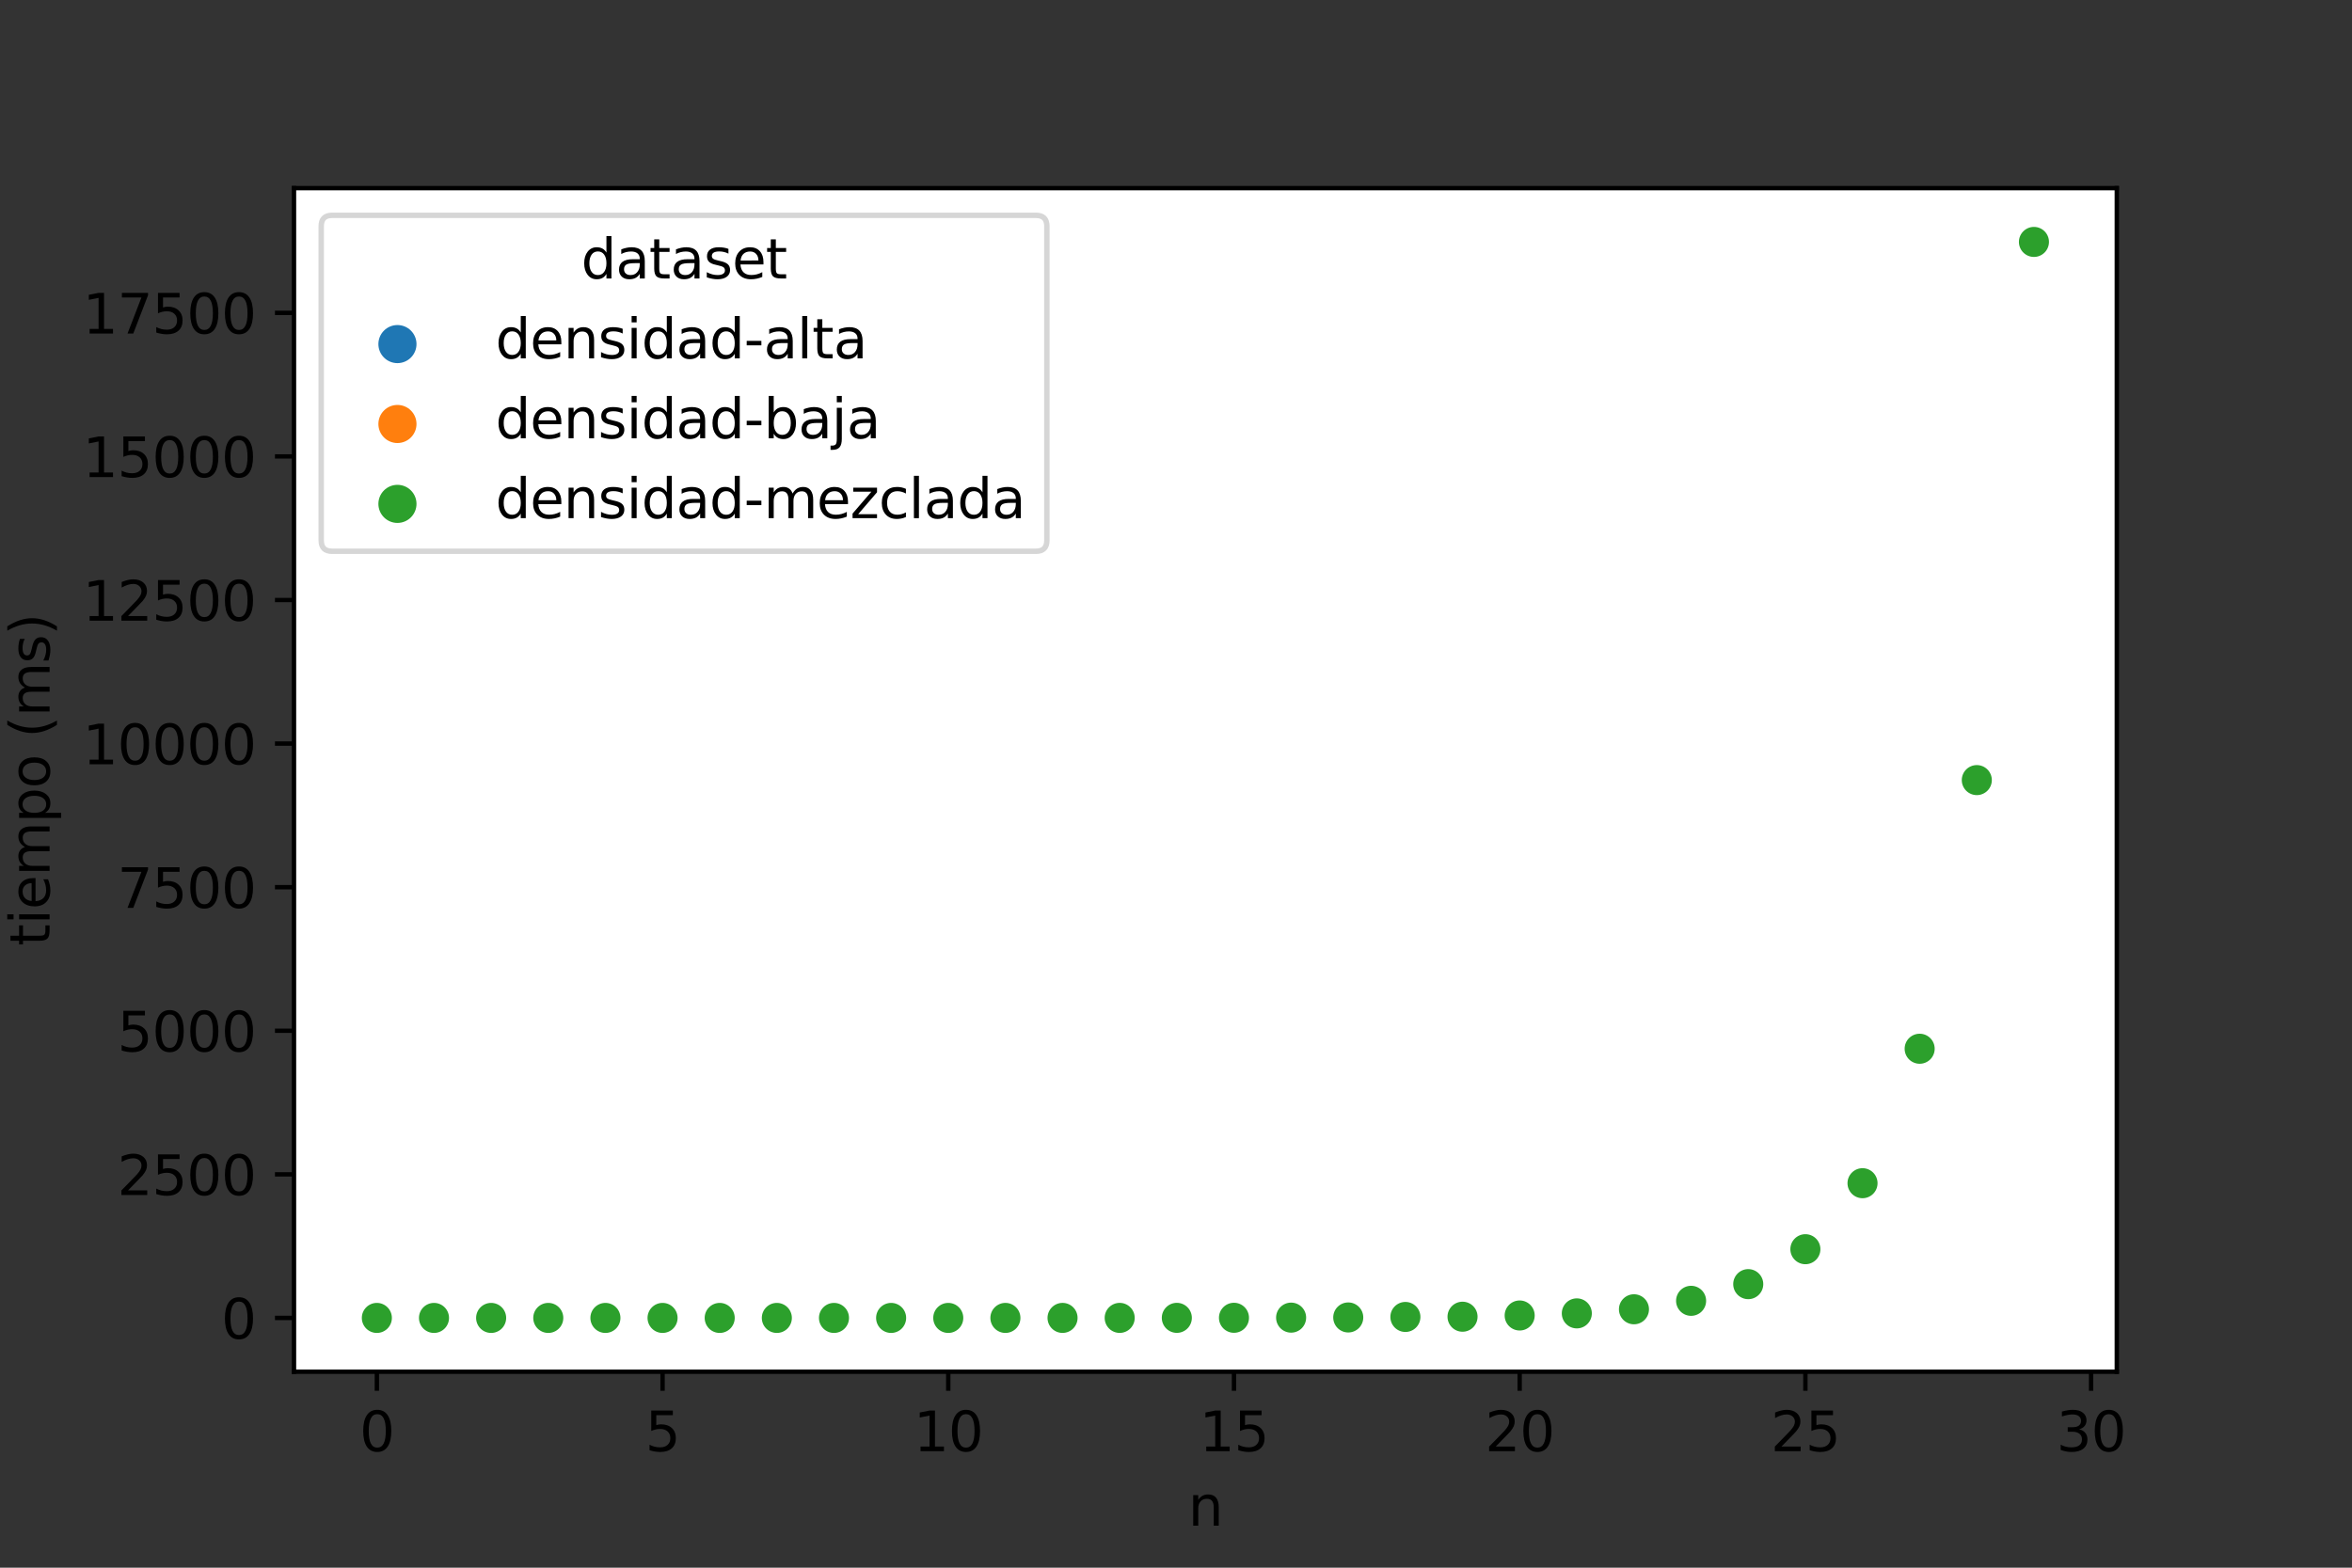 <?xml version="1.0" encoding="utf-8" standalone="no"?>
<!DOCTYPE svg PUBLIC "-//W3C//DTD SVG 1.1//EN"
  "http://www.w3.org/Graphics/SVG/1.1/DTD/svg11.dtd">
<svg height="288pt" version="1.1" viewBox="0 0 432 288" width="432pt" xmlns="http://www.w3.org/2000/svg" xmlns:xlink="http://www.w3.org/1999/xlink">
 <rect x="0" y="0" width="432" height="288" fill="#333333" stroke="none"/>
 <defs>
  <style type="text/css">*{stroke-linecap:butt;stroke-linejoin:round;}</style>
 </defs>
 <g id="figure_1">
  <g id="patch_1">
   <path d="M 0 288 
L 432 288 
L 432 0 
L 0 0 
z
" style="fill:none;"/>
  </g>
  <g id="axes_1">
   <g id="patch_2">
    <path d="M 54 252 
L 388.8 252 
L 388.8 34.56 
L 54 34.56 
z
" style="fill:#ffffff;"/>
   </g>
   <g id="PathCollection_1">
    <defs>
     <path d="M 0 3 
C 0.796 3 1.559 2.684 2.121 2.121 
C 2.684 1.559 3 0.796 3 -0 
C 3 -0.796 2.684 -1.559 2.121 -2.121 
C 1.559 -2.684 0.796 -3 0 -3 
C -0.796 -3 -1.559 -2.684 -2.121 -2.121 
C -2.684 -1.559 -3 -0.796 -3 0 
C -3 0.796 -2.684 1.559 -2.121 2.121 
C -1.559 2.684 -0.796 3 0 3 
z
" id="C0_0_397fb2a0fc"/>
    </defs>
    <g clip-path="url(#pdfbaca368b)">
     <use style="fill:#1f77b4;stroke:#ffffff;stroke-width:0.48;" x="69.218" xlink:href="#C0_0_397fb2a0fc" y="242.116"/>
    </g>
    <g clip-path="url(#pdfbaca368b)">
     <use style="fill:#1f77b4;stroke:#ffffff;stroke-width:0.48;" x="79.713" xlink:href="#C0_0_397fb2a0fc" y="242.116"/>
    </g>
    <g clip-path="url(#pdfbaca368b)">
     <use style="fill:#1f77b4;stroke:#ffffff;stroke-width:0.48;" x="90.209" xlink:href="#C0_0_397fb2a0fc" y="242.116"/>
    </g>
    <g clip-path="url(#pdfbaca368b)">
     <use style="fill:#1f77b4;stroke:#ffffff;stroke-width:0.48;" x="100.704" xlink:href="#C0_0_397fb2a0fc" y="242.116"/>
    </g>
    <g clip-path="url(#pdfbaca368b)">
     <use style="fill:#1f77b4;stroke:#ffffff;stroke-width:0.48;" x="111.199" xlink:href="#C0_0_397fb2a0fc" y="242.116"/>
    </g>
    <g clip-path="url(#pdfbaca368b)">
     <use style="fill:#1f77b4;stroke:#ffffff;stroke-width:0.48;" x="121.695" xlink:href="#C0_0_397fb2a0fc" y="242.116"/>
    </g>
    <g clip-path="url(#pdfbaca368b)">
     <use style="fill:#1f77b4;stroke:#ffffff;stroke-width:0.48;" x="132.19" xlink:href="#C0_0_397fb2a0fc" y="242.116"/>
    </g>
    <g clip-path="url(#pdfbaca368b)">
     <use style="fill:#1f77b4;stroke:#ffffff;stroke-width:0.48;" x="142.685" xlink:href="#C0_0_397fb2a0fc" y="242.116"/>
    </g>
    <g clip-path="url(#pdfbaca368b)">
     <use style="fill:#1f77b4;stroke:#ffffff;stroke-width:0.48;" x="153.181" xlink:href="#C0_0_397fb2a0fc" y="242.116"/>
    </g>
    <g clip-path="url(#pdfbaca368b)">
     <use style="fill:#1f77b4;stroke:#ffffff;stroke-width:0.48;" x="163.676" xlink:href="#C0_0_397fb2a0fc" y="242.116"/>
    </g>
    <g clip-path="url(#pdfbaca368b)">
     <use style="fill:#1f77b4;stroke:#ffffff;stroke-width:0.48;" x="174.171" xlink:href="#C0_0_397fb2a0fc" y="242.115"/>
    </g>
    <g clip-path="url(#pdfbaca368b)">
     <use style="fill:#1f77b4;stroke:#ffffff;stroke-width:0.48;" x="184.666" xlink:href="#C0_0_397fb2a0fc" y="242.115"/>
    </g>
    <g clip-path="url(#pdfbaca368b)">
     <use style="fill:#1f77b4;stroke:#ffffff;stroke-width:0.48;" x="195.162" xlink:href="#C0_0_397fb2a0fc" y="242.113"/>
    </g>
    <g clip-path="url(#pdfbaca368b)">
     <use style="fill:#1f77b4;stroke:#ffffff;stroke-width:0.48;" x="205.657" xlink:href="#C0_0_397fb2a0fc" y="242.11"/>
    </g>
    <g clip-path="url(#pdfbaca368b)">
     <use style="fill:#1f77b4;stroke:#ffffff;stroke-width:0.48;" x="216.152" xlink:href="#C0_0_397fb2a0fc" y="242.102"/>
    </g>
    <g clip-path="url(#pdfbaca368b)">
     <use style="fill:#1f77b4;stroke:#ffffff;stroke-width:0.48;" x="226.648" xlink:href="#C0_0_397fb2a0fc" y="242.09"/>
    </g>
    <g clip-path="url(#pdfbaca368b)">
     <use style="fill:#1f77b4;stroke:#ffffff;stroke-width:0.48;" x="237.143" xlink:href="#C0_0_397fb2a0fc" y="242.061"/>
    </g>
    <g clip-path="url(#pdfbaca368b)">
     <use style="fill:#1f77b4;stroke:#ffffff;stroke-width:0.48;" x="247.638" xlink:href="#C0_0_397fb2a0fc" y="242.065"/>
    </g>
    <g clip-path="url(#pdfbaca368b)">
     <use style="fill:#1f77b4;stroke:#ffffff;stroke-width:0.48;" x="258.134" xlink:href="#C0_0_397fb2a0fc" y="241.949"/>
    </g>
    <g clip-path="url(#pdfbaca368b)">
     <use style="fill:#1f77b4;stroke:#ffffff;stroke-width:0.48;" x="268.629" xlink:href="#C0_0_397fb2a0fc" y="241.865"/>
    </g>
    <g clip-path="url(#pdfbaca368b)">
     <use style="fill:#1f77b4;stroke:#ffffff;stroke-width:0.48;" x="279.124" xlink:href="#C0_0_397fb2a0fc" y="241.659"/>
    </g>
    <g clip-path="url(#pdfbaca368b)">
     <use style="fill:#1f77b4;stroke:#ffffff;stroke-width:0.48;" x="289.619" xlink:href="#C0_0_397fb2a0fc" y="241.298"/>
    </g>
    <g clip-path="url(#pdfbaca368b)">
     <use style="fill:#1f77b4;stroke:#ffffff;stroke-width:0.48;" x="300.115" xlink:href="#C0_0_397fb2a0fc" y="240.526"/>
    </g>
    <g clip-path="url(#pdfbaca368b)">
     <use style="fill:#1f77b4;stroke:#ffffff;stroke-width:0.48;" x="310.61" xlink:href="#C0_0_397fb2a0fc" y="238.934"/>
    </g>
    <g clip-path="url(#pdfbaca368b)">
     <use style="fill:#1f77b4;stroke:#ffffff;stroke-width:0.48;" x="321.105" xlink:href="#C0_0_397fb2a0fc" y="235.91"/>
    </g>
    <g clip-path="url(#pdfbaca368b)">
     <use style="fill:#1f77b4;stroke:#ffffff;stroke-width:0.48;" x="331.601" xlink:href="#C0_0_397fb2a0fc" y="229.763"/>
    </g>
    <g clip-path="url(#pdfbaca368b)">
     <use style="fill:#1f77b4;stroke:#ffffff;stroke-width:0.48;" x="342.096" xlink:href="#C0_0_397fb2a0fc" y="217.344"/>
    </g>
    <g clip-path="url(#pdfbaca368b)">
     <use style="fill:#1f77b4;stroke:#ffffff;stroke-width:0.48;" x="352.591" xlink:href="#C0_0_397fb2a0fc" y="193.017"/>
    </g>
    <g clip-path="url(#pdfbaca368b)">
     <use style="fill:#1f77b4;stroke:#ffffff;stroke-width:0.48;" x="363.087" xlink:href="#C0_0_397fb2a0fc" y="143.385"/>
    </g>
    <g clip-path="url(#pdfbaca368b)">
     <use style="fill:#1f77b4;stroke:#ffffff;stroke-width:0.48;" x="373.582" xlink:href="#C0_0_397fb2a0fc" y="44.909"/>
    </g>
    <g clip-path="url(#pdfbaca368b)">
     <use style="fill:#ff7f0e;stroke:#ffffff;stroke-width:0.48;" x="69.218" xlink:href="#C0_0_397fb2a0fc" y="242.116"/>
    </g>
    <g clip-path="url(#pdfbaca368b)">
     <use style="fill:#ff7f0e;stroke:#ffffff;stroke-width:0.48;" x="79.713" xlink:href="#C0_0_397fb2a0fc" y="242.116"/>
    </g>
    <g clip-path="url(#pdfbaca368b)">
     <use style="fill:#ff7f0e;stroke:#ffffff;stroke-width:0.48;" x="90.209" xlink:href="#C0_0_397fb2a0fc" y="242.116"/>
    </g>
    <g clip-path="url(#pdfbaca368b)">
     <use style="fill:#ff7f0e;stroke:#ffffff;stroke-width:0.48;" x="100.704" xlink:href="#C0_0_397fb2a0fc" y="242.116"/>
    </g>
    <g clip-path="url(#pdfbaca368b)">
     <use style="fill:#ff7f0e;stroke:#ffffff;stroke-width:0.48;" x="111.199" xlink:href="#C0_0_397fb2a0fc" y="242.116"/>
    </g>
    <g clip-path="url(#pdfbaca368b)">
     <use style="fill:#ff7f0e;stroke:#ffffff;stroke-width:0.48;" x="121.695" xlink:href="#C0_0_397fb2a0fc" y="242.116"/>
    </g>
    <g clip-path="url(#pdfbaca368b)">
     <use style="fill:#ff7f0e;stroke:#ffffff;stroke-width:0.48;" x="132.19" xlink:href="#C0_0_397fb2a0fc" y="242.116"/>
    </g>
    <g clip-path="url(#pdfbaca368b)">
     <use style="fill:#ff7f0e;stroke:#ffffff;stroke-width:0.48;" x="142.685" xlink:href="#C0_0_397fb2a0fc" y="242.116"/>
    </g>
    <g clip-path="url(#pdfbaca368b)">
     <use style="fill:#ff7f0e;stroke:#ffffff;stroke-width:0.48;" x="153.181" xlink:href="#C0_0_397fb2a0fc" y="242.116"/>
    </g>
    <g clip-path="url(#pdfbaca368b)">
     <use style="fill:#ff7f0e;stroke:#ffffff;stroke-width:0.48;" x="163.676" xlink:href="#C0_0_397fb2a0fc" y="242.116"/>
    </g>
    <g clip-path="url(#pdfbaca368b)">
     <use style="fill:#ff7f0e;stroke:#ffffff;stroke-width:0.48;" x="174.171" xlink:href="#C0_0_397fb2a0fc" y="242.115"/>
    </g>
    <g clip-path="url(#pdfbaca368b)">
     <use style="fill:#ff7f0e;stroke:#ffffff;stroke-width:0.48;" x="184.666" xlink:href="#C0_0_397fb2a0fc" y="242.115"/>
    </g>
    <g clip-path="url(#pdfbaca368b)">
     <use style="fill:#ff7f0e;stroke:#ffffff;stroke-width:0.48;" x="195.162" xlink:href="#C0_0_397fb2a0fc" y="242.113"/>
    </g>
    <g clip-path="url(#pdfbaca368b)">
     <use style="fill:#ff7f0e;stroke:#ffffff;stroke-width:0.48;" x="205.657" xlink:href="#C0_0_397fb2a0fc" y="242.11"/>
    </g>
    <g clip-path="url(#pdfbaca368b)">
     <use style="fill:#ff7f0e;stroke:#ffffff;stroke-width:0.48;" x="216.152" xlink:href="#C0_0_397fb2a0fc" y="242.103"/>
    </g>
    <g clip-path="url(#pdfbaca368b)">
     <use style="fill:#ff7f0e;stroke:#ffffff;stroke-width:0.48;" x="226.648" xlink:href="#C0_0_397fb2a0fc" y="242.09"/>
    </g>
    <g clip-path="url(#pdfbaca368b)">
     <use style="fill:#ff7f0e;stroke:#ffffff;stroke-width:0.48;" x="237.143" xlink:href="#C0_0_397fb2a0fc" y="242.063"/>
    </g>
    <g clip-path="url(#pdfbaca368b)">
     <use style="fill:#ff7f0e;stroke:#ffffff;stroke-width:0.48;" x="247.638" xlink:href="#C0_0_397fb2a0fc" y="242.021"/>
    </g>
    <g clip-path="url(#pdfbaca368b)">
     <use style="fill:#ff7f0e;stroke:#ffffff;stroke-width:0.48;" x="258.134" xlink:href="#C0_0_397fb2a0fc" y="241.949"/>
    </g>
    <g clip-path="url(#pdfbaca368b)">
     <use style="fill:#ff7f0e;stroke:#ffffff;stroke-width:0.48;" x="268.629" xlink:href="#C0_0_397fb2a0fc" y="241.861"/>
    </g>
    <g clip-path="url(#pdfbaca368b)">
     <use style="fill:#ff7f0e;stroke:#ffffff;stroke-width:0.48;" x="279.124" xlink:href="#C0_0_397fb2a0fc" y="241.663"/>
    </g>
    <g clip-path="url(#pdfbaca368b)">
     <use style="fill:#ff7f0e;stroke:#ffffff;stroke-width:0.48;" x="289.619" xlink:href="#C0_0_397fb2a0fc" y="241.3"/>
    </g>
    <g clip-path="url(#pdfbaca368b)">
     <use style="fill:#ff7f0e;stroke:#ffffff;stroke-width:0.48;" x="300.115" xlink:href="#C0_0_397fb2a0fc" y="240.517"/>
    </g>
    <g clip-path="url(#pdfbaca368b)">
     <use style="fill:#ff7f0e;stroke:#ffffff;stroke-width:0.48;" x="310.61" xlink:href="#C0_0_397fb2a0fc" y="238.976"/>
    </g>
    <g clip-path="url(#pdfbaca368b)">
     <use style="fill:#ff7f0e;stroke:#ffffff;stroke-width:0.48;" x="321.105" xlink:href="#C0_0_397fb2a0fc" y="235.869"/>
    </g>
    <g clip-path="url(#pdfbaca368b)">
     <use style="fill:#ff7f0e;stroke:#ffffff;stroke-width:0.48;" x="331.601" xlink:href="#C0_0_397fb2a0fc" y="229.717"/>
    </g>
    <g clip-path="url(#pdfbaca368b)">
     <use style="fill:#ff7f0e;stroke:#ffffff;stroke-width:0.48;" x="342.096" xlink:href="#C0_0_397fb2a0fc" y="217.398"/>
    </g>
    <g clip-path="url(#pdfbaca368b)">
     <use style="fill:#ff7f0e;stroke:#ffffff;stroke-width:0.48;" x="352.591" xlink:href="#C0_0_397fb2a0fc" y="192.72"/>
    </g>
    <g clip-path="url(#pdfbaca368b)">
     <use style="fill:#ff7f0e;stroke:#ffffff;stroke-width:0.48;" x="363.087" xlink:href="#C0_0_397fb2a0fc" y="143.368"/>
    </g>
    <g clip-path="url(#pdfbaca368b)">
     <use style="fill:#ff7f0e;stroke:#ffffff;stroke-width:0.48;" x="373.582" xlink:href="#C0_0_397fb2a0fc" y="44.737"/>
    </g>
    <g clip-path="url(#pdfbaca368b)">
     <use style="fill:#ff7f0e;stroke:#ffffff;stroke-width:0.48;" x="69.218" xlink:href="#C0_0_397fb2a0fc" y="242.116"/>
    </g>
    <g clip-path="url(#pdfbaca368b)">
     <use style="fill:#ff7f0e;stroke:#ffffff;stroke-width:0.48;" x="79.713" xlink:href="#C0_0_397fb2a0fc" y="242.116"/>
    </g>
    <g clip-path="url(#pdfbaca368b)">
     <use style="fill:#ff7f0e;stroke:#ffffff;stroke-width:0.48;" x="90.209" xlink:href="#C0_0_397fb2a0fc" y="242.116"/>
    </g>
    <g clip-path="url(#pdfbaca368b)">
     <use style="fill:#ff7f0e;stroke:#ffffff;stroke-width:0.48;" x="100.704" xlink:href="#C0_0_397fb2a0fc" y="242.116"/>
    </g>
    <g clip-path="url(#pdfbaca368b)">
     <use style="fill:#ff7f0e;stroke:#ffffff;stroke-width:0.48;" x="111.199" xlink:href="#C0_0_397fb2a0fc" y="242.116"/>
    </g>
    <g clip-path="url(#pdfbaca368b)">
     <use style="fill:#ff7f0e;stroke:#ffffff;stroke-width:0.48;" x="121.695" xlink:href="#C0_0_397fb2a0fc" y="242.116"/>
    </g>
    <g clip-path="url(#pdfbaca368b)">
     <use style="fill:#ff7f0e;stroke:#ffffff;stroke-width:0.48;" x="132.19" xlink:href="#C0_0_397fb2a0fc" y="242.116"/>
    </g>
    <g clip-path="url(#pdfbaca368b)">
     <use style="fill:#ff7f0e;stroke:#ffffff;stroke-width:0.48;" x="142.685" xlink:href="#C0_0_397fb2a0fc" y="242.116"/>
    </g>
    <g clip-path="url(#pdfbaca368b)">
     <use style="fill:#ff7f0e;stroke:#ffffff;stroke-width:0.48;" x="153.181" xlink:href="#C0_0_397fb2a0fc" y="242.116"/>
    </g>
    <g clip-path="url(#pdfbaca368b)">
     <use style="fill:#ff7f0e;stroke:#ffffff;stroke-width:0.48;" x="163.676" xlink:href="#C0_0_397fb2a0fc" y="242.116"/>
    </g>
    <g clip-path="url(#pdfbaca368b)">
     <use style="fill:#ff7f0e;stroke:#ffffff;stroke-width:0.48;" x="174.171" xlink:href="#C0_0_397fb2a0fc" y="242.116"/>
    </g>
    <g clip-path="url(#pdfbaca368b)">
     <use style="fill:#ff7f0e;stroke:#ffffff;stroke-width:0.48;" x="184.666" xlink:href="#C0_0_397fb2a0fc" y="242.115"/>
    </g>
    <g clip-path="url(#pdfbaca368b)">
     <use style="fill:#ff7f0e;stroke:#ffffff;stroke-width:0.48;" x="195.162" xlink:href="#C0_0_397fb2a0fc" y="242.113"/>
    </g>
    <g clip-path="url(#pdfbaca368b)">
     <use style="fill:#ff7f0e;stroke:#ffffff;stroke-width:0.48;" x="205.657" xlink:href="#C0_0_397fb2a0fc" y="242.11"/>
    </g>
    <g clip-path="url(#pdfbaca368b)">
     <use style="fill:#ff7f0e;stroke:#ffffff;stroke-width:0.48;" x="216.152" xlink:href="#C0_0_397fb2a0fc" y="242.105"/>
    </g>
    <g clip-path="url(#pdfbaca368b)">
     <use style="fill:#ff7f0e;stroke:#ffffff;stroke-width:0.48;" x="226.648" xlink:href="#C0_0_397fb2a0fc" y="242.08"/>
    </g>
    <g clip-path="url(#pdfbaca368b)">
     <use style="fill:#ff7f0e;stroke:#ffffff;stroke-width:0.48;" x="237.143" xlink:href="#C0_0_397fb2a0fc" y="242.063"/>
    </g>
    <g clip-path="url(#pdfbaca368b)">
     <use style="fill:#ff7f0e;stroke:#ffffff;stroke-width:0.48;" x="247.638" xlink:href="#C0_0_397fb2a0fc" y="242.013"/>
    </g>
    <g clip-path="url(#pdfbaca368b)">
     <use style="fill:#ff7f0e;stroke:#ffffff;stroke-width:0.48;" x="258.134" xlink:href="#C0_0_397fb2a0fc" y="241.96"/>
    </g>
    <g clip-path="url(#pdfbaca368b)">
     <use style="fill:#ff7f0e;stroke:#ffffff;stroke-width:0.48;" x="268.629" xlink:href="#C0_0_397fb2a0fc" y="241.845"/>
    </g>
    <g clip-path="url(#pdfbaca368b)">
     <use style="fill:#ff7f0e;stroke:#ffffff;stroke-width:0.48;" x="279.124" xlink:href="#C0_0_397fb2a0fc" y="241.67"/>
    </g>
    <g clip-path="url(#pdfbaca368b)">
     <use style="fill:#ff7f0e;stroke:#ffffff;stroke-width:0.48;" x="289.619" xlink:href="#C0_0_397fb2a0fc" y="241.274"/>
    </g>
    <g clip-path="url(#pdfbaca368b)">
     <use style="fill:#ff7f0e;stroke:#ffffff;stroke-width:0.48;" x="300.115" xlink:href="#C0_0_397fb2a0fc" y="240.516"/>
    </g>
    <g clip-path="url(#pdfbaca368b)">
     <use style="fill:#ff7f0e;stroke:#ffffff;stroke-width:0.48;" x="310.61" xlink:href="#C0_0_397fb2a0fc" y="238.935"/>
    </g>
    <g clip-path="url(#pdfbaca368b)">
     <use style="fill:#ff7f0e;stroke:#ffffff;stroke-width:0.48;" x="321.105" xlink:href="#C0_0_397fb2a0fc" y="235.884"/>
    </g>
    <g clip-path="url(#pdfbaca368b)">
     <use style="fill:#ff7f0e;stroke:#ffffff;stroke-width:0.48;" x="331.601" xlink:href="#C0_0_397fb2a0fc" y="229.716"/>
    </g>
    <g clip-path="url(#pdfbaca368b)">
     <use style="fill:#ff7f0e;stroke:#ffffff;stroke-width:0.48;" x="342.096" xlink:href="#C0_0_397fb2a0fc" y="217.417"/>
    </g>
    <g clip-path="url(#pdfbaca368b)">
     <use style="fill:#ff7f0e;stroke:#ffffff;stroke-width:0.48;" x="352.591" xlink:href="#C0_0_397fb2a0fc" y="192.745"/>
    </g>
    <g clip-path="url(#pdfbaca368b)">
     <use style="fill:#ff7f0e;stroke:#ffffff;stroke-width:0.48;" x="363.087" xlink:href="#C0_0_397fb2a0fc" y="143.32"/>
    </g>
    <g clip-path="url(#pdfbaca368b)">
     <use style="fill:#ff7f0e;stroke:#ffffff;stroke-width:0.48;" x="373.582" xlink:href="#C0_0_397fb2a0fc" y="44.827"/>
    </g>
    <g clip-path="url(#pdfbaca368b)">
     <use style="fill:#2ca02c;stroke:#ffffff;stroke-width:0.48;" x="69.218" xlink:href="#C0_0_397fb2a0fc" y="242.116"/>
    </g>
    <g clip-path="url(#pdfbaca368b)">
     <use style="fill:#2ca02c;stroke:#ffffff;stroke-width:0.48;" x="79.713" xlink:href="#C0_0_397fb2a0fc" y="242.116"/>
    </g>
    <g clip-path="url(#pdfbaca368b)">
     <use style="fill:#2ca02c;stroke:#ffffff;stroke-width:0.48;" x="90.209" xlink:href="#C0_0_397fb2a0fc" y="242.116"/>
    </g>
    <g clip-path="url(#pdfbaca368b)">
     <use style="fill:#2ca02c;stroke:#ffffff;stroke-width:0.48;" x="100.704" xlink:href="#C0_0_397fb2a0fc" y="242.116"/>
    </g>
    <g clip-path="url(#pdfbaca368b)">
     <use style="fill:#2ca02c;stroke:#ffffff;stroke-width:0.48;" x="111.199" xlink:href="#C0_0_397fb2a0fc" y="242.116"/>
    </g>
    <g clip-path="url(#pdfbaca368b)">
     <use style="fill:#2ca02c;stroke:#ffffff;stroke-width:0.48;" x="121.695" xlink:href="#C0_0_397fb2a0fc" y="242.116"/>
    </g>
    <g clip-path="url(#pdfbaca368b)">
     <use style="fill:#2ca02c;stroke:#ffffff;stroke-width:0.48;" x="132.19" xlink:href="#C0_0_397fb2a0fc" y="242.116"/>
    </g>
    <g clip-path="url(#pdfbaca368b)">
     <use style="fill:#2ca02c;stroke:#ffffff;stroke-width:0.48;" x="142.685" xlink:href="#C0_0_397fb2a0fc" y="242.116"/>
    </g>
    <g clip-path="url(#pdfbaca368b)">
     <use style="fill:#2ca02c;stroke:#ffffff;stroke-width:0.48;" x="153.181" xlink:href="#C0_0_397fb2a0fc" y="242.116"/>
    </g>
    <g clip-path="url(#pdfbaca368b)">
     <use style="fill:#2ca02c;stroke:#ffffff;stroke-width:0.48;" x="163.676" xlink:href="#C0_0_397fb2a0fc" y="242.116"/>
    </g>
    <g clip-path="url(#pdfbaca368b)">
     <use style="fill:#2ca02c;stroke:#ffffff;stroke-width:0.48;" x="174.171" xlink:href="#C0_0_397fb2a0fc" y="242.116"/>
    </g>
    <g clip-path="url(#pdfbaca368b)">
     <use style="fill:#2ca02c;stroke:#ffffff;stroke-width:0.48;" x="184.666" xlink:href="#C0_0_397fb2a0fc" y="242.115"/>
    </g>
    <g clip-path="url(#pdfbaca368b)">
     <use style="fill:#2ca02c;stroke:#ffffff;stroke-width:0.48;" x="195.162" xlink:href="#C0_0_397fb2a0fc" y="242.113"/>
    </g>
    <g clip-path="url(#pdfbaca368b)">
     <use style="fill:#2ca02c;stroke:#ffffff;stroke-width:0.48;" x="205.657" xlink:href="#C0_0_397fb2a0fc" y="242.11"/>
    </g>
    <g clip-path="url(#pdfbaca368b)">
     <use style="fill:#2ca02c;stroke:#ffffff;stroke-width:0.48;" x="216.152" xlink:href="#C0_0_397fb2a0fc" y="242.103"/>
    </g>
    <g clip-path="url(#pdfbaca368b)">
     <use style="fill:#2ca02c;stroke:#ffffff;stroke-width:0.48;" x="226.648" xlink:href="#C0_0_397fb2a0fc" y="242.091"/>
    </g>
    <g clip-path="url(#pdfbaca368b)">
     <use style="fill:#2ca02c;stroke:#ffffff;stroke-width:0.48;" x="237.143" xlink:href="#C0_0_397fb2a0fc" y="242.063"/>
    </g>
    <g clip-path="url(#pdfbaca368b)">
     <use style="fill:#2ca02c;stroke:#ffffff;stroke-width:0.48;" x="247.638" xlink:href="#C0_0_397fb2a0fc" y="242.03"/>
    </g>
    <g clip-path="url(#pdfbaca368b)">
     <use style="fill:#2ca02c;stroke:#ffffff;stroke-width:0.48;" x="258.134" xlink:href="#C0_0_397fb2a0fc" y="241.938"/>
    </g>
    <g clip-path="url(#pdfbaca368b)">
     <use style="fill:#2ca02c;stroke:#ffffff;stroke-width:0.48;" x="268.629" xlink:href="#C0_0_397fb2a0fc" y="241.895"/>
    </g>
    <g clip-path="url(#pdfbaca368b)">
     <use style="fill:#2ca02c;stroke:#ffffff;stroke-width:0.48;" x="279.124" xlink:href="#C0_0_397fb2a0fc" y="241.668"/>
    </g>
    <g clip-path="url(#pdfbaca368b)">
     <use style="fill:#2ca02c;stroke:#ffffff;stroke-width:0.48;" x="289.619" xlink:href="#C0_0_397fb2a0fc" y="241.281"/>
    </g>
    <g clip-path="url(#pdfbaca368b)">
     <use style="fill:#2ca02c;stroke:#ffffff;stroke-width:0.48;" x="300.115" xlink:href="#C0_0_397fb2a0fc" y="240.528"/>
    </g>
    <g clip-path="url(#pdfbaca368b)">
     <use style="fill:#2ca02c;stroke:#ffffff;stroke-width:0.48;" x="310.61" xlink:href="#C0_0_397fb2a0fc" y="238.974"/>
    </g>
    <g clip-path="url(#pdfbaca368b)">
     <use style="fill:#2ca02c;stroke:#ffffff;stroke-width:0.48;" x="321.105" xlink:href="#C0_0_397fb2a0fc" y="235.909"/>
    </g>
    <g clip-path="url(#pdfbaca368b)">
     <use style="fill:#2ca02c;stroke:#ffffff;stroke-width:0.48;" x="331.601" xlink:href="#C0_0_397fb2a0fc" y="229.491"/>
    </g>
    <g clip-path="url(#pdfbaca368b)">
     <use style="fill:#2ca02c;stroke:#ffffff;stroke-width:0.48;" x="342.096" xlink:href="#C0_0_397fb2a0fc" y="217.367"/>
    </g>
    <g clip-path="url(#pdfbaca368b)">
     <use style="fill:#2ca02c;stroke:#ffffff;stroke-width:0.48;" x="352.591" xlink:href="#C0_0_397fb2a0fc" y="192.666"/>
    </g>
    <g clip-path="url(#pdfbaca368b)">
     <use style="fill:#2ca02c;stroke:#ffffff;stroke-width:0.48;" x="363.087" xlink:href="#C0_0_397fb2a0fc" y="143.312"/>
    </g>
    <g clip-path="url(#pdfbaca368b)">
     <use style="fill:#2ca02c;stroke:#ffffff;stroke-width:0.48;" x="373.582" xlink:href="#C0_0_397fb2a0fc" y="44.444"/>
    </g>
   </g>
   <g id="PathCollection_2"/>
   <g id="PathCollection_3"/>
   <g id="PathCollection_4"/>
   <g id="matplotlib.axis_1">
    <g id="xtick_1">
     <g id="line2d_1">
      <defs>
       <path d="M 0 0 
L 0 3.5 
" id="mb7e8b4b0a5" style="stroke:#000000;stroke-width:0.8;"/>
      </defs>
      <g>
       <use style="stroke:#000000;stroke-width:0.8;" x="69.218" xlink:href="#mb7e8b4b0a5" y="252"/>
      </g>
     </g>
     <g id="text_1">
      <!-- 0 -->
      <g transform="translate(66.037 266.598)scale(0.1 -0.1)">
       <defs>
        <path d="M 2034 4250 
Q 1547 4250 1301 3770 
Q 1056 3291 1056 2328 
Q 1056 1369 1301 889 
Q 1547 409 2034 409 
Q 2525 409 2770 889 
Q 3016 1369 3016 2328 
Q 3016 3291 2770 3770 
Q 2525 4250 2034 4250 
z
M 2034 4750 
Q 2819 4750 3233 4129 
Q 3647 3509 3647 2328 
Q 3647 1150 3233 529 
Q 2819 -91 2034 -91 
Q 1250 -91 836 529 
Q 422 1150 422 2328 
Q 422 3509 836 4129 
Q 1250 4750 2034 4750 
z
" id="DejaVuSans-30" transform="scale(0.016)"/>
       </defs>
       <use xlink:href="#DejaVuSans-30"/>
      </g>
     </g>
    </g>
    <g id="xtick_2">
     <g id="line2d_2">
      <g>
       <use style="stroke:#000000;stroke-width:0.8;" x="121.695" xlink:href="#mb7e8b4b0a5" y="252"/>
      </g>
     </g>
     <g id="text_2">
      <!-- 5 -->
      <g transform="translate(118.513 266.598)scale(0.1 -0.1)">
       <defs>
        <path d="M 691 4666 
L 3169 4666 
L 3169 4134 
L 1269 4134 
L 1269 2991 
Q 1406 3038 1543 3061 
Q 1681 3084 1819 3084 
Q 2600 3084 3056 2656 
Q 3513 2228 3513 1497 
Q 3513 744 3044 326 
Q 2575 -91 1722 -91 
Q 1428 -91 1123 -41 
Q 819 9 494 109 
L 494 744 
Q 775 591 1075 516 
Q 1375 441 1709 441 
Q 2250 441 2565 725 
Q 2881 1009 2881 1497 
Q 2881 1984 2565 2268 
Q 2250 2553 1709 2553 
Q 1456 2553 1204 2497 
Q 953 2441 691 2322 
L 691 4666 
z
" id="DejaVuSans-35" transform="scale(0.016)"/>
       </defs>
       <use xlink:href="#DejaVuSans-35"/>
      </g>
     </g>
    </g>
    <g id="xtick_3">
     <g id="line2d_3">
      <g>
       <use style="stroke:#000000;stroke-width:0.8;" x="174.171" xlink:href="#mb7e8b4b0a5" y="252"/>
      </g>
     </g>
     <g id="text_3">
      <!-- 10 -->
      <g transform="translate(167.809 266.598)scale(0.1 -0.1)">
       <defs>
        <path d="M 794 531 
L 1825 531 
L 1825 4091 
L 703 3866 
L 703 4441 
L 1819 4666 
L 2450 4666 
L 2450 531 
L 3481 531 
L 3481 0 
L 794 0 
L 794 531 
z
" id="DejaVuSans-31" transform="scale(0.016)"/>
       </defs>
       <use xlink:href="#DejaVuSans-31"/>
       <use x="63.623" xlink:href="#DejaVuSans-30"/>
      </g>
     </g>
    </g>
    <g id="xtick_4">
     <g id="line2d_4">
      <g>
       <use style="stroke:#000000;stroke-width:0.8;" x="226.648" xlink:href="#mb7e8b4b0a5" y="252"/>
      </g>
     </g>
     <g id="text_4">
      <!-- 15 -->
      <g transform="translate(220.285 266.598)scale(0.1 -0.1)">
       <use xlink:href="#DejaVuSans-31"/>
       <use x="63.623" xlink:href="#DejaVuSans-35"/>
      </g>
     </g>
    </g>
    <g id="xtick_5">
     <g id="line2d_5">
      <g>
       <use style="stroke:#000000;stroke-width:0.8;" x="279.124" xlink:href="#mb7e8b4b0a5" y="252"/>
      </g>
     </g>
     <g id="text_5">
      <!-- 20 -->
      <g transform="translate(272.762 266.598)scale(0.1 -0.1)">
       <defs>
        <path d="M 1228 531 
L 3431 531 
L 3431 0 
L 469 0 
L 469 531 
Q 828 903 1448 1529 
Q 2069 2156 2228 2338 
Q 2531 2678 2651 2914 
Q 2772 3150 2772 3378 
Q 2772 3750 2511 3984 
Q 2250 4219 1831 4219 
Q 1534 4219 1204 4116 
Q 875 4013 500 3803 
L 500 4441 
Q 881 4594 1212 4672 
Q 1544 4750 1819 4750 
Q 2544 4750 2975 4387 
Q 3406 4025 3406 3419 
Q 3406 3131 3298 2873 
Q 3191 2616 2906 2266 
Q 2828 2175 2409 1742 
Q 1991 1309 1228 531 
z
" id="DejaVuSans-32" transform="scale(0.016)"/>
       </defs>
       <use xlink:href="#DejaVuSans-32"/>
       <use x="63.623" xlink:href="#DejaVuSans-30"/>
      </g>
     </g>
    </g>
    <g id="xtick_6">
     <g id="line2d_6">
      <g>
       <use style="stroke:#000000;stroke-width:0.8;" x="331.601" xlink:href="#mb7e8b4b0a5" y="252"/>
      </g>
     </g>
     <g id="text_6">
      <!-- 25 -->
      <g transform="translate(325.238 266.598)scale(0.1 -0.1)">
       <use xlink:href="#DejaVuSans-32"/>
       <use x="63.623" xlink:href="#DejaVuSans-35"/>
      </g>
     </g>
    </g>
    <g id="xtick_7">
     <g id="line2d_7">
      <g>
       <use style="stroke:#000000;stroke-width:0.8;" x="384.077" xlink:href="#mb7e8b4b0a5" y="252"/>
      </g>
     </g>
     <g id="text_7">
      <!-- 30 -->
      <g transform="translate(377.715 266.598)scale(0.1 -0.1)">
       <defs>
        <path d="M 2597 2516 
Q 3050 2419 3304 2112 
Q 3559 1806 3559 1356 
Q 3559 666 3084 287 
Q 2609 -91 1734 -91 
Q 1441 -91 1130 -33 
Q 819 25 488 141 
L 488 750 
Q 750 597 1062 519 
Q 1375 441 1716 441 
Q 2309 441 2620 675 
Q 2931 909 2931 1356 
Q 2931 1769 2642 2001 
Q 2353 2234 1838 2234 
L 1294 2234 
L 1294 2753 
L 1863 2753 
Q 2328 2753 2575 2939 
Q 2822 3125 2822 3475 
Q 2822 3834 2567 4026 
Q 2313 4219 1838 4219 
Q 1578 4219 1281 4162 
Q 984 4106 628 3988 
L 628 4550 
Q 988 4650 1302 4700 
Q 1616 4750 1894 4750 
Q 2613 4750 3031 4423 
Q 3450 4097 3450 3541 
Q 3450 3153 3228 2886 
Q 3006 2619 2597 2516 
z
" id="DejaVuSans-33" transform="scale(0.016)"/>
       </defs>
       <use xlink:href="#DejaVuSans-33"/>
       <use x="63.623" xlink:href="#DejaVuSans-30"/>
      </g>
     </g>
    </g>
    <g id="text_8">
     <!-- n -->
     <g transform="translate(218.231 280.277)scale(0.1 -0.1)">
      <defs>
       <path d="M 3513 2113 
L 3513 0 
L 2938 0 
L 2938 2094 
Q 2938 2591 2744 2837 
Q 2550 3084 2163 3084 
Q 1697 3084 1428 2787 
Q 1159 2491 1159 1978 
L 1159 0 
L 581 0 
L 581 3500 
L 1159 3500 
L 1159 2956 
Q 1366 3272 1645 3428 
Q 1925 3584 2291 3584 
Q 2894 3584 3203 3211 
Q 3513 2838 3513 2113 
z
" id="DejaVuSans-6e" transform="scale(0.016)"/>
      </defs>
      <use xlink:href="#DejaVuSans-6e"/>
     </g>
    </g>
   </g>
   <g id="matplotlib.axis_2">
    <g id="ytick_1">
     <g id="line2d_8">
      <defs>
       <path d="M 0 0 
L -3.5 0 
" id="me050ea8032" style="stroke:#000000;stroke-width:0.8;"/>
      </defs>
      <g>
       <use style="stroke:#000000;stroke-width:0.8;" x="54" xlink:href="#me050ea8032" y="242.116"/>
      </g>
     </g>
     <g id="text_9">
      <!-- 0 -->
      <g transform="translate(40.638 245.916)scale(0.1 -0.1)">
       <use xlink:href="#DejaVuSans-30"/>
      </g>
     </g>
    </g>
    <g id="ytick_2">
     <g id="line2d_9">
      <g>
       <use style="stroke:#000000;stroke-width:0.8;" x="54" xlink:href="#me050ea8032" y="215.738"/>
      </g>
     </g>
     <g id="text_10">
      <!-- 2500 -->
      <g transform="translate(21.55 219.538)scale(0.1 -0.1)">
       <use xlink:href="#DejaVuSans-32"/>
       <use x="63.623" xlink:href="#DejaVuSans-35"/>
       <use x="127.246" xlink:href="#DejaVuSans-30"/>
       <use x="190.869" xlink:href="#DejaVuSans-30"/>
      </g>
     </g>
    </g>
    <g id="ytick_3">
     <g id="line2d_10">
      <g>
       <use style="stroke:#000000;stroke-width:0.8;" x="54" xlink:href="#me050ea8032" y="189.361"/>
      </g>
     </g>
     <g id="text_11">
      <!-- 5000 -->
      <g transform="translate(21.55 193.16)scale(0.1 -0.1)">
       <use xlink:href="#DejaVuSans-35"/>
       <use x="63.623" xlink:href="#DejaVuSans-30"/>
       <use x="127.246" xlink:href="#DejaVuSans-30"/>
       <use x="190.869" xlink:href="#DejaVuSans-30"/>
      </g>
     </g>
    </g>
    <g id="ytick_4">
     <g id="line2d_11">
      <g>
       <use style="stroke:#000000;stroke-width:0.8;" x="54" xlink:href="#me050ea8032" y="162.983"/>
      </g>
     </g>
     <g id="text_12">
      <!-- 7500 -->
      <g transform="translate(21.55 166.782)scale(0.1 -0.1)">
       <defs>
        <path d="M 525 4666 
L 3525 4666 
L 3525 4397 
L 1831 0 
L 1172 0 
L 2766 4134 
L 525 4134 
L 525 4666 
z
" id="DejaVuSans-37" transform="scale(0.016)"/>
       </defs>
       <use xlink:href="#DejaVuSans-37"/>
       <use x="63.623" xlink:href="#DejaVuSans-35"/>
       <use x="127.246" xlink:href="#DejaVuSans-30"/>
       <use x="190.869" xlink:href="#DejaVuSans-30"/>
      </g>
     </g>
    </g>
    <g id="ytick_5">
     <g id="line2d_12">
      <g>
       <use style="stroke:#000000;stroke-width:0.8;" x="54" xlink:href="#me050ea8032" y="136.605"/>
      </g>
     </g>
     <g id="text_13">
      <!-- 10000 -->
      <g transform="translate(15.188 140.404)scale(0.1 -0.1)">
       <use xlink:href="#DejaVuSans-31"/>
       <use x="63.623" xlink:href="#DejaVuSans-30"/>
       <use x="127.246" xlink:href="#DejaVuSans-30"/>
       <use x="190.869" xlink:href="#DejaVuSans-30"/>
       <use x="254.492" xlink:href="#DejaVuSans-30"/>
      </g>
     </g>
    </g>
    <g id="ytick_6">
     <g id="line2d_13">
      <g>
       <use style="stroke:#000000;stroke-width:0.8;" x="54" xlink:href="#me050ea8032" y="110.227"/>
      </g>
     </g>
     <g id="text_14">
      <!-- 12500 -->
      <g transform="translate(15.188 114.026)scale(0.1 -0.1)">
       <use xlink:href="#DejaVuSans-31"/>
       <use x="63.623" xlink:href="#DejaVuSans-32"/>
       <use x="127.246" xlink:href="#DejaVuSans-35"/>
       <use x="190.869" xlink:href="#DejaVuSans-30"/>
       <use x="254.492" xlink:href="#DejaVuSans-30"/>
      </g>
     </g>
    </g>
    <g id="ytick_7">
     <g id="line2d_14">
      <g>
       <use style="stroke:#000000;stroke-width:0.8;" x="54" xlink:href="#me050ea8032" y="83.849"/>
      </g>
     </g>
     <g id="text_15">
      <!-- 15000 -->
      <g transform="translate(15.188 87.648)scale(0.1 -0.1)">
       <use xlink:href="#DejaVuSans-31"/>
       <use x="63.623" xlink:href="#DejaVuSans-35"/>
       <use x="127.246" xlink:href="#DejaVuSans-30"/>
       <use x="190.869" xlink:href="#DejaVuSans-30"/>
       <use x="254.492" xlink:href="#DejaVuSans-30"/>
      </g>
     </g>
    </g>
    <g id="ytick_8">
     <g id="line2d_15">
      <g>
       <use style="stroke:#000000;stroke-width:0.8;" x="54" xlink:href="#me050ea8032" y="57.471"/>
      </g>
     </g>
     <g id="text_16">
      <!-- 17500 -->
      <g transform="translate(15.188 61.27)scale(0.1 -0.1)">
       <use xlink:href="#DejaVuSans-31"/>
       <use x="63.623" xlink:href="#DejaVuSans-37"/>
       <use x="127.246" xlink:href="#DejaVuSans-35"/>
       <use x="190.869" xlink:href="#DejaVuSans-30"/>
       <use x="254.492" xlink:href="#DejaVuSans-30"/>
      </g>
     </g>
    </g>
    <g id="text_17">
     <!-- tiempo (ms) -->
     <g transform="translate(9.108 173.775)rotate(-90)scale(0.1 -0.1)">
      <defs>
       <path d="M 1172 4494 
L 1172 3500 
L 2356 3500 
L 2356 3053 
L 1172 3053 
L 1172 1153 
Q 1172 725 1289 603 
Q 1406 481 1766 481 
L 2356 481 
L 2356 0 
L 1766 0 
Q 1100 0 847 248 
Q 594 497 594 1153 
L 594 3053 
L 172 3053 
L 172 3500 
L 594 3500 
L 594 4494 
L 1172 4494 
z
" id="DejaVuSans-74" transform="scale(0.016)"/>
       <path d="M 603 3500 
L 1178 3500 
L 1178 0 
L 603 0 
L 603 3500 
z
M 603 4863 
L 1178 4863 
L 1178 4134 
L 603 4134 
L 603 4863 
z
" id="DejaVuSans-69" transform="scale(0.016)"/>
       <path d="M 3597 1894 
L 3597 1613 
L 953 1613 
Q 991 1019 1311 708 
Q 1631 397 2203 397 
Q 2534 397 2845 478 
Q 3156 559 3463 722 
L 3463 178 
Q 3153 47 2828 -22 
Q 2503 -91 2169 -91 
Q 1331 -91 842 396 
Q 353 884 353 1716 
Q 353 2575 817 3079 
Q 1281 3584 2069 3584 
Q 2775 3584 3186 3129 
Q 3597 2675 3597 1894 
z
M 3022 2063 
Q 3016 2534 2758 2815 
Q 2500 3097 2075 3097 
Q 1594 3097 1305 2825 
Q 1016 2553 972 2059 
L 3022 2063 
z
" id="DejaVuSans-65" transform="scale(0.016)"/>
       <path d="M 3328 2828 
Q 3544 3216 3844 3400 
Q 4144 3584 4550 3584 
Q 5097 3584 5394 3201 
Q 5691 2819 5691 2113 
L 5691 0 
L 5113 0 
L 5113 2094 
Q 5113 2597 4934 2840 
Q 4756 3084 4391 3084 
Q 3944 3084 3684 2787 
Q 3425 2491 3425 1978 
L 3425 0 
L 2847 0 
L 2847 2094 
Q 2847 2600 2669 2842 
Q 2491 3084 2119 3084 
Q 1678 3084 1418 2786 
Q 1159 2488 1159 1978 
L 1159 0 
L 581 0 
L 581 3500 
L 1159 3500 
L 1159 2956 
Q 1356 3278 1631 3431 
Q 1906 3584 2284 3584 
Q 2666 3584 2933 3390 
Q 3200 3197 3328 2828 
z
" id="DejaVuSans-6d" transform="scale(0.016)"/>
       <path d="M 1159 525 
L 1159 -1331 
L 581 -1331 
L 581 3500 
L 1159 3500 
L 1159 2969 
Q 1341 3281 1617 3432 
Q 1894 3584 2278 3584 
Q 2916 3584 3314 3078 
Q 3713 2572 3713 1747 
Q 3713 922 3314 415 
Q 2916 -91 2278 -91 
Q 1894 -91 1617 61 
Q 1341 213 1159 525 
z
M 3116 1747 
Q 3116 2381 2855 2742 
Q 2594 3103 2138 3103 
Q 1681 3103 1420 2742 
Q 1159 2381 1159 1747 
Q 1159 1113 1420 752 
Q 1681 391 2138 391 
Q 2594 391 2855 752 
Q 3116 1113 3116 1747 
z
" id="DejaVuSans-70" transform="scale(0.016)"/>
       <path d="M 1959 3097 
Q 1497 3097 1228 2736 
Q 959 2375 959 1747 
Q 959 1119 1226 758 
Q 1494 397 1959 397 
Q 2419 397 2687 759 
Q 2956 1122 2956 1747 
Q 2956 2369 2687 2733 
Q 2419 3097 1959 3097 
z
M 1959 3584 
Q 2709 3584 3137 3096 
Q 3566 2609 3566 1747 
Q 3566 888 3137 398 
Q 2709 -91 1959 -91 
Q 1206 -91 779 398 
Q 353 888 353 1747 
Q 353 2609 779 3096 
Q 1206 3584 1959 3584 
z
" id="DejaVuSans-6f" transform="scale(0.016)"/>
       <path id="DejaVuSans-20" transform="scale(0.016)"/>
       <path d="M 1984 4856 
Q 1566 4138 1362 3434 
Q 1159 2731 1159 2009 
Q 1159 1288 1364 580 
Q 1569 -128 1984 -844 
L 1484 -844 
Q 1016 -109 783 600 
Q 550 1309 550 2009 
Q 550 2706 781 3412 
Q 1013 4119 1484 4856 
L 1984 4856 
z
" id="DejaVuSans-28" transform="scale(0.016)"/>
       <path d="M 2834 3397 
L 2834 2853 
Q 2591 2978 2328 3040 
Q 2066 3103 1784 3103 
Q 1356 3103 1142 2972 
Q 928 2841 928 2578 
Q 928 2378 1081 2264 
Q 1234 2150 1697 2047 
L 1894 2003 
Q 2506 1872 2764 1633 
Q 3022 1394 3022 966 
Q 3022 478 2636 193 
Q 2250 -91 1575 -91 
Q 1294 -91 989 -36 
Q 684 19 347 128 
L 347 722 
Q 666 556 975 473 
Q 1284 391 1588 391 
Q 1994 391 2212 530 
Q 2431 669 2431 922 
Q 2431 1156 2273 1281 
Q 2116 1406 1581 1522 
L 1381 1569 
Q 847 1681 609 1914 
Q 372 2147 372 2553 
Q 372 3047 722 3315 
Q 1072 3584 1716 3584 
Q 2034 3584 2315 3537 
Q 2597 3491 2834 3397 
z
" id="DejaVuSans-73" transform="scale(0.016)"/>
       <path d="M 513 4856 
L 1013 4856 
Q 1481 4119 1714 3412 
Q 1947 2706 1947 2009 
Q 1947 1309 1714 600 
Q 1481 -109 1013 -844 
L 513 -844 
Q 928 -128 1133 580 
Q 1338 1288 1338 2009 
Q 1338 2731 1133 3434 
Q 928 4138 513 4856 
z
" id="DejaVuSans-29" transform="scale(0.016)"/>
      </defs>
      <use xlink:href="#DejaVuSans-74"/>
      <use x="39.209" xlink:href="#DejaVuSans-69"/>
      <use x="66.992" xlink:href="#DejaVuSans-65"/>
      <use x="128.516" xlink:href="#DejaVuSans-6d"/>
      <use x="225.928" xlink:href="#DejaVuSans-70"/>
      <use x="289.404" xlink:href="#DejaVuSans-6f"/>
      <use x="350.586" xlink:href="#DejaVuSans-20"/>
      <use x="382.373" xlink:href="#DejaVuSans-28"/>
      <use x="421.387" xlink:href="#DejaVuSans-6d"/>
      <use x="518.799" xlink:href="#DejaVuSans-73"/>
      <use x="570.898" xlink:href="#DejaVuSans-29"/>
     </g>
    </g>
   </g>
   <g id="patch_3">
    <path d="M 54 252 
L 54 34.56 
" style="fill:none;stroke:#000000;stroke-linecap:square;stroke-linejoin:miter;stroke-width:0.8;"/>
   </g>
   <g id="patch_4">
    <path d="M 388.8 252 
L 388.8 34.56 
" style="fill:none;stroke:#000000;stroke-linecap:square;stroke-linejoin:miter;stroke-width:0.8;"/>
   </g>
   <g id="patch_5">
    <path d="M 54 252 
L 388.8 252 
" style="fill:none;stroke:#000000;stroke-linecap:square;stroke-linejoin:miter;stroke-width:0.8;"/>
   </g>
   <g id="patch_6">
    <path d="M 54 34.56 
L 388.8 34.56 
" style="fill:none;stroke:#000000;stroke-linecap:square;stroke-linejoin:miter;stroke-width:0.8;"/>
   </g>
   <g id="legend_1">
    <g id="patch_7">
     <path d="M 61 101.272 
L 190.283 101.272 
Q 192.283 101.272 192.283 99.272 
L 192.283 41.56 
Q 192.283 39.56 190.283 39.56 
L 61 39.56 
Q 59 39.56 59 41.56 
L 59 99.272 
Q 59 101.272 61 101.272 
z
" style="fill:#ffffff;opacity:0.8;stroke:#cccccc;stroke-linejoin:miter;"/>
    </g>
    <g id="text_18">
     <!-- dataset -->
     <g transform="translate(106.737 51.158)scale(0.1 -0.1)">
      <defs>
       <path d="M 2906 2969 
L 2906 4863 
L 3481 4863 
L 3481 0 
L 2906 0 
L 2906 525 
Q 2725 213 2448 61 
Q 2172 -91 1784 -91 
Q 1150 -91 751 415 
Q 353 922 353 1747 
Q 353 2572 751 3078 
Q 1150 3584 1784 3584 
Q 2172 3584 2448 3432 
Q 2725 3281 2906 2969 
z
M 947 1747 
Q 947 1113 1208 752 
Q 1469 391 1925 391 
Q 2381 391 2643 752 
Q 2906 1113 2906 1747 
Q 2906 2381 2643 2742 
Q 2381 3103 1925 3103 
Q 1469 3103 1208 2742 
Q 947 2381 947 1747 
z
" id="DejaVuSans-64" transform="scale(0.016)"/>
       <path d="M 2194 1759 
Q 1497 1759 1228 1600 
Q 959 1441 959 1056 
Q 959 750 1161 570 
Q 1363 391 1709 391 
Q 2188 391 2477 730 
Q 2766 1069 2766 1631 
L 2766 1759 
L 2194 1759 
z
M 3341 1997 
L 3341 0 
L 2766 0 
L 2766 531 
Q 2569 213 2275 61 
Q 1981 -91 1556 -91 
Q 1019 -91 701 211 
Q 384 513 384 1019 
Q 384 1609 779 1909 
Q 1175 2209 1959 2209 
L 2766 2209 
L 2766 2266 
Q 2766 2663 2505 2880 
Q 2244 3097 1772 3097 
Q 1472 3097 1187 3025 
Q 903 2953 641 2809 
L 641 3341 
Q 956 3463 1253 3523 
Q 1550 3584 1831 3584 
Q 2591 3584 2966 3190 
Q 3341 2797 3341 1997 
z
" id="DejaVuSans-61" transform="scale(0.016)"/>
      </defs>
      <use xlink:href="#DejaVuSans-64"/>
      <use x="63.477" xlink:href="#DejaVuSans-61"/>
      <use x="124.756" xlink:href="#DejaVuSans-74"/>
      <use x="163.965" xlink:href="#DejaVuSans-61"/>
      <use x="225.244" xlink:href="#DejaVuSans-73"/>
      <use x="277.344" xlink:href="#DejaVuSans-65"/>
      <use x="338.867" xlink:href="#DejaVuSans-74"/>
     </g>
    </g>
    <g id="PathCollection_5">
     <defs>
      <path d="M 0 3 
C 0.796 3 1.559 2.684 2.121 2.121 
C 2.684 1.559 3 0.796 3 0 
C 3 -0.796 2.684 -1.559 2.121 -2.121 
C 1.559 -2.684 0.796 -3 0 -3 
C -0.796 -3 -1.559 -2.684 -2.121 -2.121 
C -2.684 -1.559 -3 -0.796 -3 0 
C -3 0.796 -2.684 1.559 -2.121 2.121 
C -1.559 2.684 -0.796 3 0 3 
z
" id="m3f517ba7d2" style="stroke:#1f77b4;"/>
     </defs>
     <g>
      <use style="fill:#1f77b4;stroke:#1f77b4;" x="73" xlink:href="#m3f517ba7d2" y="63.212"/>
     </g>
    </g>
    <g id="text_19">
     <!-- densidad-alta -->
     <g transform="translate(91 65.837)scale(0.1 -0.1)">
      <defs>
       <path d="M 313 2009 
L 1997 2009 
L 1997 1497 
L 313 1497 
L 313 2009 
z
" id="DejaVuSans-2d" transform="scale(0.016)"/>
       <path d="M 603 4863 
L 1178 4863 
L 1178 0 
L 603 0 
L 603 4863 
z
" id="DejaVuSans-6c" transform="scale(0.016)"/>
      </defs>
      <use xlink:href="#DejaVuSans-64"/>
      <use x="63.477" xlink:href="#DejaVuSans-65"/>
      <use x="125" xlink:href="#DejaVuSans-6e"/>
      <use x="188.379" xlink:href="#DejaVuSans-73"/>
      <use x="240.479" xlink:href="#DejaVuSans-69"/>
      <use x="268.262" xlink:href="#DejaVuSans-64"/>
      <use x="331.738" xlink:href="#DejaVuSans-61"/>
      <use x="393.018" xlink:href="#DejaVuSans-64"/>
      <use x="456.494" xlink:href="#DejaVuSans-2d"/>
      <use x="492.578" xlink:href="#DejaVuSans-61"/>
      <use x="553.857" xlink:href="#DejaVuSans-6c"/>
      <use x="581.641" xlink:href="#DejaVuSans-74"/>
      <use x="620.85" xlink:href="#DejaVuSans-61"/>
     </g>
    </g>
    <g id="PathCollection_6">
     <defs>
      <path d="M 0 3 
C 0.796 3 1.559 2.684 2.121 2.121 
C 2.684 1.559 3 0.796 3 0 
C 3 -0.796 2.684 -1.559 2.121 -2.121 
C 1.559 -2.684 0.796 -3 0 -3 
C -0.796 -3 -1.559 -2.684 -2.121 -2.121 
C -2.684 -1.559 -3 -0.796 -3 0 
C -3 0.796 -2.684 1.559 -2.121 2.121 
C -1.559 2.684 -0.796 3 0 3 
z
" id="m2c748cc00f" style="stroke:#ff7f0e;"/>
     </defs>
     <g>
      <use style="fill:#ff7f0e;stroke:#ff7f0e;" x="73" xlink:href="#m2c748cc00f" y="77.89"/>
     </g>
    </g>
    <g id="text_20">
     <!-- densidad-baja -->
     <g transform="translate(91 80.515)scale(0.1 -0.1)">
      <defs>
       <path d="M 3116 1747 
Q 3116 2381 2855 2742 
Q 2594 3103 2138 3103 
Q 1681 3103 1420 2742 
Q 1159 2381 1159 1747 
Q 1159 1113 1420 752 
Q 1681 391 2138 391 
Q 2594 391 2855 752 
Q 3116 1113 3116 1747 
z
M 1159 2969 
Q 1341 3281 1617 3432 
Q 1894 3584 2278 3584 
Q 2916 3584 3314 3078 
Q 3713 2572 3713 1747 
Q 3713 922 3314 415 
Q 2916 -91 2278 -91 
Q 1894 -91 1617 61 
Q 1341 213 1159 525 
L 1159 0 
L 581 0 
L 581 4863 
L 1159 4863 
L 1159 2969 
z
" id="DejaVuSans-62" transform="scale(0.016)"/>
       <path d="M 603 3500 
L 1178 3500 
L 1178 -63 
Q 1178 -731 923 -1031 
Q 669 -1331 103 -1331 
L -116 -1331 
L -116 -844 
L 38 -844 
Q 366 -844 484 -692 
Q 603 -541 603 -63 
L 603 3500 
z
M 603 4863 
L 1178 4863 
L 1178 4134 
L 603 4134 
L 603 4863 
z
" id="DejaVuSans-6a" transform="scale(0.016)"/>
      </defs>
      <use xlink:href="#DejaVuSans-64"/>
      <use x="63.477" xlink:href="#DejaVuSans-65"/>
      <use x="125" xlink:href="#DejaVuSans-6e"/>
      <use x="188.379" xlink:href="#DejaVuSans-73"/>
      <use x="240.479" xlink:href="#DejaVuSans-69"/>
      <use x="268.262" xlink:href="#DejaVuSans-64"/>
      <use x="331.738" xlink:href="#DejaVuSans-61"/>
      <use x="393.018" xlink:href="#DejaVuSans-64"/>
      <use x="456.494" xlink:href="#DejaVuSans-2d"/>
      <use x="492.578" xlink:href="#DejaVuSans-62"/>
      <use x="556.055" xlink:href="#DejaVuSans-61"/>
      <use x="617.334" xlink:href="#DejaVuSans-6a"/>
      <use x="645.117" xlink:href="#DejaVuSans-61"/>
     </g>
    </g>
    <g id="PathCollection_7">
     <defs>
      <path d="M 0 3 
C 0.796 3 1.559 2.684 2.121 2.121 
C 2.684 1.559 3 0.796 3 0 
C 3 -0.796 2.684 -1.559 2.121 -2.121 
C 1.559 -2.684 0.796 -3 0 -3 
C -0.796 -3 -1.559 -2.684 -2.121 -2.121 
C -2.684 -1.559 -3 -0.796 -3 0 
C -3 0.796 -2.684 1.559 -2.121 2.121 
C -1.559 2.684 -0.796 3 0 3 
z
" id="m5c2d136534" style="stroke:#2ca02c;"/>
     </defs>
     <g>
      <use style="fill:#2ca02c;stroke:#2ca02c;" x="73" xlink:href="#m5c2d136534" y="92.568"/>
     </g>
    </g>
    <g id="text_21">
     <!-- densidad-mezclada -->
     <g transform="translate(91 95.193)scale(0.1 -0.1)">
      <defs>
       <path d="M 353 3500 
L 3084 3500 
L 3084 2975 
L 922 459 
L 3084 459 
L 3084 0 
L 275 0 
L 275 525 
L 2438 3041 
L 353 3041 
L 353 3500 
z
" id="DejaVuSans-7a" transform="scale(0.016)"/>
       <path d="M 3122 3366 
L 3122 2828 
Q 2878 2963 2633 3030 
Q 2388 3097 2138 3097 
Q 1578 3097 1268 2742 
Q 959 2388 959 1747 
Q 959 1106 1268 751 
Q 1578 397 2138 397 
Q 2388 397 2633 464 
Q 2878 531 3122 666 
L 3122 134 
Q 2881 22 2623 -34 
Q 2366 -91 2075 -91 
Q 1284 -91 818 406 
Q 353 903 353 1747 
Q 353 2603 823 3093 
Q 1294 3584 2113 3584 
Q 2378 3584 2631 3529 
Q 2884 3475 3122 3366 
z
" id="DejaVuSans-63" transform="scale(0.016)"/>
      </defs>
      <use xlink:href="#DejaVuSans-64"/>
      <use x="63.477" xlink:href="#DejaVuSans-65"/>
      <use x="125" xlink:href="#DejaVuSans-6e"/>
      <use x="188.379" xlink:href="#DejaVuSans-73"/>
      <use x="240.479" xlink:href="#DejaVuSans-69"/>
      <use x="268.262" xlink:href="#DejaVuSans-64"/>
      <use x="331.738" xlink:href="#DejaVuSans-61"/>
      <use x="393.018" xlink:href="#DejaVuSans-64"/>
      <use x="456.494" xlink:href="#DejaVuSans-2d"/>
      <use x="492.578" xlink:href="#DejaVuSans-6d"/>
      <use x="589.99" xlink:href="#DejaVuSans-65"/>
      <use x="651.514" xlink:href="#DejaVuSans-7a"/>
      <use x="704.004" xlink:href="#DejaVuSans-63"/>
      <use x="758.984" xlink:href="#DejaVuSans-6c"/>
      <use x="786.768" xlink:href="#DejaVuSans-61"/>
      <use x="848.047" xlink:href="#DejaVuSans-64"/>
      <use x="911.523" xlink:href="#DejaVuSans-61"/>
     </g>
    </g>
   </g>
  </g>
 </g>
 <defs>
  <clipPath id="pdfbaca368b">
   <rect height="217.44" width="334.8" x="54" y="34.56"/>
  </clipPath>
 </defs>
</svg>
